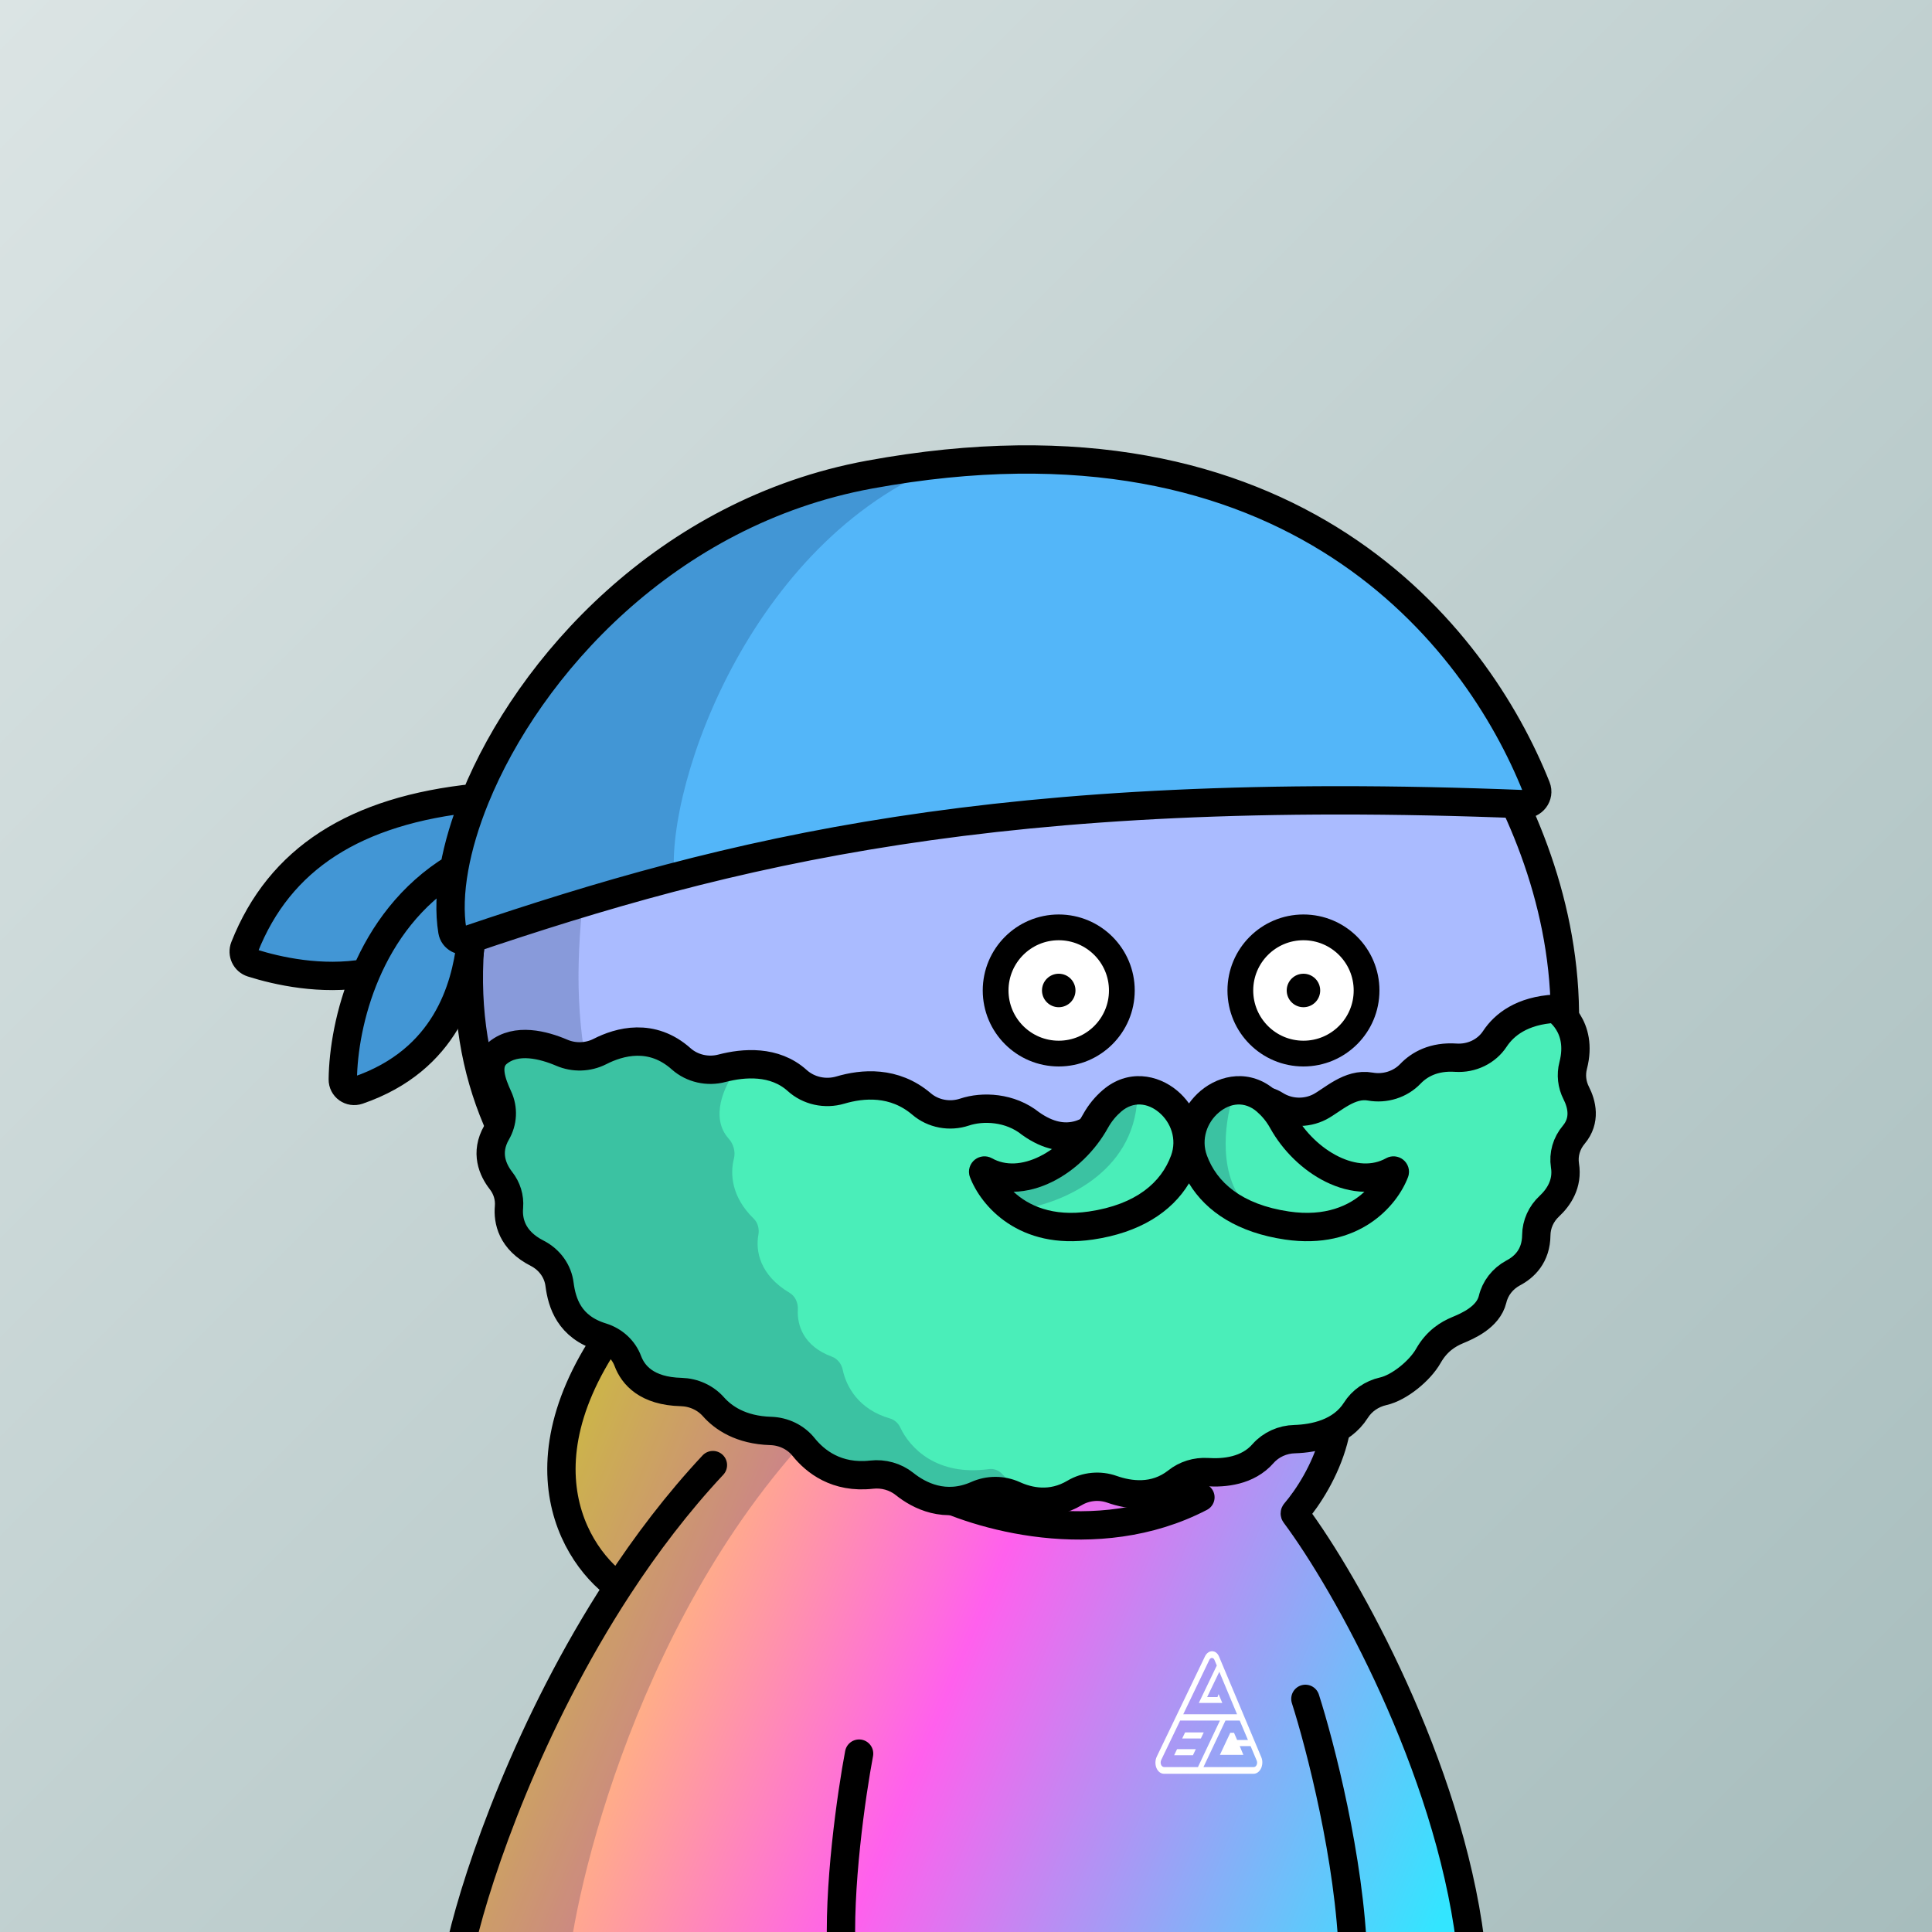 <svg
      xmlns="http://www.w3.org/2000/svg"
      preserveAspectRatio="xMidYMin meet"
      fill="none"
      viewBox="0 0 1500 1500"
    >
      <rect x="0" y="0" width="1500" height="1500" fill="#808080" stroke="none"/>
      <g>
      <path fill="url(#prefix__paint0_linear_53_28788)" d="M0 0h1500v1500H0z"/><defs><linearGradient id="prefix__paint0_linear_53_28788" x1="0" y1="0" x2="1500" y2="1500" gradientUnits="userSpaceOnUse">
<stop stop-color="#DBE4E4"/>
<stop offset="1" stop-color="#A7BDBD"/>
</linearGradient></defs>
      <g clip-path="url(#clip0_483_458)">
<path d="M388.5 1416.5L352.5 1511L1142 1512L1129 1431.5L1070.5 1276L1007 1176L1042 1113L1028 1043.5C1005.33 1055.83 926.6 1079 793 1073C659.4 1067 549.333 1018.83 511 995.5C492.833 1014.83 453.2 1067.2 440 1122C426.8 1176.8 459.5 1220.83 477.5 1236L388.5 1416.5Z" fill="url(#paint0_linear_483_458)"/>
<path d="M353.698 1511C350.413 1508.73 360.049 1471.27 412.869 1339.62C429.682 1297.72 453.924 1259.56 477.605 1226C485.368 1215 376 1149.5 506.5 995L661 1046.5L683.5 1051C662.368 1062.33 708.557 1043.79 690 1058.04C521.079 1187.75 456.033 1424.17 443.158 1511H353.698Z" fill="#001647" fill-opacity="0.2"/>
<path d="M358.5 1507.5C371.341 1452.7 410.793 1338.13 480.097 1232M553.5 1137.5C526.081 1166.82 501.646 1199 480.097 1232M480.097 1232C440.958 1203.88 392.15 1116.57 509.46 992.073C509.77 991.743 510.252 991.637 510.651 991.852C600.161 1040.15 826.624 1117.43 1022.78 1043.27C1023.2 1043.11 1023.69 1043.26 1023.95 1043.63C1058.52 1092.29 1025.8 1150.61 1005.51 1174.4C1005.21 1174.76 1005.18 1175.25 1005.46 1175.62C1045.94 1229.92 1124.17 1371.22 1141.5 1507.5M721 1157C757.667 1176.33 851.2 1204.5 932 1162.5M1013.5 1319C1024.83 1354.33 1048.1 1443.9 1050.5 1519.5M667 1361.5C661.166 1392.33 650.3 1467.1 653.5 1519.5" stroke="black" stroke-width="22" stroke-linecap="round"/>
<path d="M913.864 1358.04L911.602 1362.76H926.191L928.413 1358.04H913.864ZM920.116 1345.06L917.856 1349.75H932.351L934.56 1345.06H920.121H920.116ZM920.116 1345.06L917.856 1349.75H932.351L934.56 1345.06H920.121H920.116ZM911.608 1362.75H926.197L928.419 1358.04H913.865L911.603 1362.75H911.608ZM979.288 1364.34L946.433 1286.09C945.911 1284.83 945.135 1283.8 944.186 1283.09C943.274 1282.4 942.22 1282.03 941.155 1282H941.07C939.991 1282 938.908 1282.36 937.948 1283.05L937.947 1283.06C936.986 1283.74 936.164 1284.74 935.574 1285.94L935.561 1285.97L935.546 1286L898.122 1363.8L898.108 1363.83L898.093 1363.87C897.483 1365.18 897.129 1366.68 897.076 1368.2L897.076 1368.27C897.038 1369.8 897.311 1371.31 897.851 1372.65L897.87 1372.7L897.889 1372.74C898.452 1374.06 899.283 1375.17 900.289 1375.94C901.322 1376.74 902.515 1377.16 903.733 1377.16H973.274C974.408 1377.16 975.542 1376.78 976.552 1376.06L976.569 1376.05L976.585 1376.04C977.62 1375.28 978.489 1374.19 979.098 1372.88L979.167 1372.74C979.387 1372.29 979.551 1371.81 979.663 1371.31C979.915 1370.43 980.057 1369.52 980.075 1368.59C980.11 1367.1 979.836 1365.62 979.285 1364.33L979.288 1364.34ZM938.965 1288.64C939.178 1288.21 939.476 1287.84 939.824 1287.6C940.176 1287.35 940.569 1287.22 940.959 1287.22C941.347 1287.22 941.733 1287.36 942.069 1287.62C942.401 1287.86 942.677 1288.23 942.857 1288.67L944.719 1293.1L930.749 1322.17H948.999L946.113 1315.31L945.248 1317.6H937.221L946.672 1297.97L960.454 1330.96H918.668L938.965 1288.64ZM903.857 1371.96C903.358 1371.96 902.867 1371.78 902.446 1371.46C902.029 1371.13 901.685 1370.68 901.449 1370.13C901.216 1369.56 901.106 1368.92 901.121 1368.28C901.142 1367.64 901.291 1367.01 901.549 1366.46L916.26 1335.84H947.162L930.084 1371.96H903.857ZM975.633 1370.33C975.402 1370.83 975.072 1371.24 974.679 1371.53C974.282 1371.81 973.838 1371.96 973.393 1371.96H934.365L951.447 1335.84H962.511L968.893 1350.9H960.497L958.08 1345.32H955.183L947.126 1362.48H965.357L962.524 1355.67H970.96L975.709 1366.95C975.927 1367.45 976.031 1368.02 976.019 1368.6C976.007 1369.17 975.87 1369.82 975.629 1370.32L975.633 1370.33ZM920.111 1345.06L917.851 1349.75H932.346L934.555 1345.06H920.116H920.111ZM911.603 1362.75H926.192L928.414 1358.04H913.865L911.603 1362.75Z" fill="white"/>
</g>
<defs>
<linearGradient id="paint0_linear_483_458" x1="430.86" y1="1038.92" x2="1176.73" y2="1348.31" gradientUnits="userSpaceOnUse">
<stop stop-color="#FFEB37"/>
<stop offset="0.479" stop-color="#FF60ED"/>
<stop offset="1" stop-color="#33E5FF"/>
</linearGradient>
<clipPath id="clip0_483_458">
<rect width="1500" height="1500" fill="white"/>
</clipPath>
</defs>
      <g clip-path="url(#clip0_497_1194)">
<path d="M379.667 654.812C432.345 471.574 618.472 401.981 699.114 390.653C740.985 382.718 849.655 375.215 949.364 408.675C980 418.956 1049.88 457.388 1091.92 499.818C1144.47 552.856 1272.97 732.052 1185.05 927.725C1097.12 1123.4 758.414 1092.29 612.749 1051.82C464.472 1010.63 314.48 881.563 379.667 654.812Z" fill="#AABBFF"/>
<path d="M449.293 747.204C454.734 531.068 585.306 432.345 649.911 410C432.292 459.565 365.296 655.455 364 747.204C377.99 984.871 584.496 1053.43 681 1058C601.498 1044.46 443.853 963.339 449.293 747.204Z" fill="#001647" fill-opacity="0.2"/>
<path d="M379.667 654.812C432.345 471.574 618.472 401.981 699.114 390.653C740.985 382.718 849.655 375.215 949.364 408.675C980 418.956 1049.88 457.388 1091.92 499.818C1144.47 552.856 1272.97 732.052 1185.05 927.725C1097.12 1123.4 758.414 1092.29 612.749 1051.82C464.472 1010.63 314.48 881.563 379.667 654.812Z" stroke="black" stroke-width="22" stroke-linecap="round"/>
</g>
<defs>
    <clipPath id="prefix__clip0_299_662"><path fill="#fff" d="M0 0h1500v1500H0z"/></clipPath>
</defs>
      <g clip-path="url(#clip0_624_3413)">
<path d="M922.5 969C931.895 969 941.078 966.214 948.89 960.995C956.701 955.775 962.789 948.357 966.384 939.677C969.979 930.998 970.92 921.447 969.087 912.233C967.254 903.019 962.731 894.555 956.088 887.912C949.445 881.269 940.981 876.746 931.767 874.913C922.553 873.08 913.002 874.021 904.323 877.616C895.643 881.211 888.225 887.299 883.005 895.11C877.786 902.922 875 912.105 875 921.5C875 927.738 876.229 933.914 878.616 939.677C881.003 945.44 884.502 950.677 888.912 955.088C893.323 959.498 898.56 962.997 904.323 965.384C910.085 967.771 916.262 969 922.5 969Z" fill="white" stroke="black" stroke-width="22" stroke-miterlimit="10" stroke-linecap="round"/>
<path d="M822 818C849.062 818 871 796.062 871 769C871 741.938 849.062 720 822 720C794.938 720 773 741.938 773 769C773 796.062 794.938 818 822 818Z" fill="white" stroke="black" stroke-width="20" stroke-miterlimit="10"/>
<path d="M1012 818C1039.06 818 1061 796.062 1061 769C1061 741.938 1039.06 720 1012 720C984.938 720 963 741.938 963 769C963 796.062 984.938 818 1012 818Z" fill="white" stroke="black" stroke-width="20" stroke-miterlimit="10"/>
<path d="M822 782C829.18 782 835 776.18 835 769C835 761.82 829.18 756 822 756C814.82 756 809 761.82 809 769C809 776.18 814.82 782 822 782Z" fill="black"/>
<path d="M1012 782C1019.18 782 1025 776.18 1025 769C1025 761.82 1019.18 756 1012 756C1004.82 756 999 761.82 999 769C999 776.18 1004.82 782 1012 782Z" fill="black"/>
</g>
<defs>
<clipPath id="clip0_624_3413">
<rect width="1500" height="1500" fill="white"/>
</clipPath>
</defs>
      <g clip-path="url(#clip0_2507_63)">
<path d="M465.702 816.438C480.86 808.672 506.017 801.608 528.977 822.177C533.144 825.842 538.246 828.431 543.789 829.693C549.333 830.955 555.13 830.848 560.62 829.382C577.275 825.065 601.312 823.004 618.961 838.922C623.315 842.866 628.715 845.635 634.597 846.939C640.479 848.243 646.627 848.034 652.399 846.335C669.555 841.272 694.168 839.009 715.452 857.097C719.883 860.896 725.325 863.492 731.201 864.607C737.076 865.723 743.165 865.316 748.82 863.431C762.912 858.716 784.234 859.512 800.222 872.39C828.365 892.375 848.043 877.733 857.942 868.788C871.772 856.323 893.921 850.386 923.719 862.743C928.011 864.484 911.991 863.591 916.667 863.537C921.342 863.482 925.955 862.503 930.206 860.662C944.415 854.622 967.654 843.804 990.096 857.826C995.145 861.047 1001.04 862.895 1007.13 863.168C1013.23 863.441 1019.29 862.128 1024.64 859.372C1034.51 854.21 1047.89 840.755 1063.77 843.596C1069.43 844.621 1075.27 844.252 1080.74 842.526C1086.21 840.8 1091.12 837.775 1094.99 833.743C1101.9 826.507 1113.11 820.008 1130.46 821.203C1136.43 821.572 1142.39 820.401 1147.71 817.815C1153.02 815.228 1157.49 811.325 1160.63 806.526C1167.76 795.749 1181.5 784.561 1207.55 783.129C1207.55 783.129 1229.44 796.284 1221.41 827.286C1219.56 834.45 1220.39 841.993 1223.78 848.634C1228.07 857.086 1231.34 869.688 1221.88 880.984C1219.07 884.303 1217.01 888.13 1215.83 892.227C1214.65 896.325 1214.38 900.606 1215.03 904.804C1217.37 919.141 1210.09 929.732 1202.94 936.436C1196.53 942.382 1192.88 950.476 1192.78 958.945C1192.64 975.174 1183.45 983.831 1174.71 988.382C1170.7 990.558 1167.21 993.503 1164.47 997.026C1161.74 1000.55 1159.82 1004.57 1158.83 1008.83C1155.33 1022.95 1138.92 1029.71 1131.6 1032.78C1124.28 1035.86 1115.56 1041.1 1108.97 1052.71C1102.39 1064.32 1086.36 1077.38 1073.94 1080.18C1069.52 1081.18 1065.37 1083 1061.71 1085.54C1058.06 1088.08 1054.98 1091.29 1052.67 1094.97C1041.4 1112.69 1020.26 1116.86 1005.2 1117.34C1000.51 1117.44 995.906 1118.49 991.682 1120.41C987.459 1122.33 983.717 1125.07 980.707 1128.46C968.761 1142.24 950.228 1143.81 937.46 1142.95C928.834 1142.41 920.321 1145.07 913.731 1150.35C896.484 1163.89 876.794 1161.03 863.383 1156.3C858.647 1154.62 853.56 1153.99 848.522 1154.47C843.483 1154.96 838.63 1156.53 834.342 1159.08C816.183 1169.89 798.695 1165.99 787.072 1160.66C782.601 1158.66 777.713 1157.62 772.762 1157.63C767.811 1157.64 762.922 1158.69 758.454 1160.7C733.781 1171.63 713.634 1161.25 702.194 1152.09C698.704 1149.31 694.644 1147.24 690.267 1146.01C685.889 1144.77 681.287 1144.4 676.747 1144.91C649.432 1147.99 632.822 1134.53 623.915 1123.46C620.92 1119.72 617.074 1116.66 612.659 1114.5C608.244 1112.34 603.372 1111.14 598.399 1110.99C574.944 1110.28 561.378 1100.62 553.949 1092.25C550.876 1088.77 547.047 1085.94 542.72 1083.96C538.392 1081.97 533.664 1080.89 528.851 1080.76C502.079 1080.08 491.575 1067.57 487.501 1056.82C485.888 1052.44 483.228 1048.47 479.726 1045.22C476.225 1041.96 471.976 1039.51 467.306 1038.05C441.864 1030.28 434.319 1011.5 432.435 997.274C431.827 992.251 429.952 987.44 426.968 983.242C423.983 979.043 419.975 975.58 415.279 973.14C395.013 962.907 392.242 947.513 393.181 937.021C393.779 929.716 391.562 922.456 386.936 916.574C380.535 908.31 374.525 894.994 383.545 879.356C385.957 875.189 387.331 870.559 387.562 865.82C387.793 861.081 386.874 856.356 384.876 852.004C379.713 840.791 376.01 825.969 386.55 817.421C400.856 805.769 421.875 811.236 436.165 817.331C440.825 819.338 445.915 820.302 451.039 820.147C456.163 819.992 461.181 818.723 465.702 816.438Z" fill="#4AEEB9"/>
<path d="M565.801 884.099C551.032 867.741 562.342 843.135 571.001 831.629C565.495 829.957 553.585 826.623 549.992 826.658C545.5 826.701 531.994 823.539 523.458 817.978C514.921 812.417 517.451 816.155 510.447 814.341C503.442 812.527 485.97 812.224 483.973 812.243C481.977 812.263 447.097 818.709 445.6 818.724C444.102 818.738 408.068 808.268 406.567 807.813C405.365 807.448 390.515 817.214 383.24 822.142L383.504 850.822C383.511 851.575 382.995 867.755 382.736 875.751L384.18 924.168L409.529 966.714L433.298 1000.34L465.131 1042.35L492.815 1067.48L524.882 1080.81L589.512 1106.99L630.675 1132.46L669.218 1144.32L719.274 1159.82L761.198 1159.42L799.627 1159.05C791.688 1157.41 783.387 1150.18 778.03 1144.35C775.429 1141.53 771.581 1140.07 767.776 1140.6C727.302 1146.18 706.418 1124.24 698.952 1108.27C697.386 1104.91 694.491 1102.29 690.934 1101.27C666.516 1094.28 656.946 1076.35 654.273 1063.41C653.338 1058.89 650.206 1054.91 645.869 1053.31C623.767 1045.16 618.763 1028.83 619.441 1016.71C619.725 1011.63 617.484 1006.4 613.109 1003.8C589.803 989.959 586.544 971.178 588.801 958.778C589.622 954.265 588.49 949.38 585.204 946.181C567.933 929.37 566.759 911.509 569.796 899.613C571.162 894.262 569.5 888.197 565.801 884.099Z" fill="#001647" fill-opacity="0.2"/>
<path d="M528.978 822.176C506.017 801.608 480.861 808.672 465.702 816.438C461.182 818.722 456.163 819.992 451.04 820.147C445.916 820.302 440.825 819.338 436.165 817.331C421.875 811.236 400.856 805.768 386.55 817.421C376.01 825.969 381.713 840.79 386.877 852.003C388.874 856.355 389.793 861.08 389.562 865.82C389.331 870.559 387.958 875.188 385.545 879.356C376.525 894.993 382.535 908.31 388.936 916.573C393.562 922.456 395.779 929.715 395.181 937.021C394.242 947.513 397.013 962.906 417.279 973.139C421.976 975.579 425.983 979.043 428.968 983.241C431.952 987.439 433.827 992.251 434.435 997.274C436.32 1011.5 441.864 1030.28 467.306 1038.05C471.976 1039.51 476.225 1041.96 479.726 1045.22C483.228 1048.47 485.888 1052.44 487.501 1056.82C491.575 1067.57 502.08 1080.08 528.851 1080.76C533.664 1080.89 538.392 1081.97 542.72 1083.96C547.048 1085.94 550.876 1088.77 553.949 1092.25C561.378 1100.62 574.944 1110.28 598.399 1110.99C603.372 1111.14 608.245 1112.34 612.659 1114.5C617.074 1116.66 620.92 1119.72 623.915 1123.46C632.823 1134.53 649.432 1147.99 676.747 1144.91C681.287 1144.4 685.889 1144.77 690.267 1146.01C694.645 1147.24 698.704 1149.31 702.194 1152.09C713.634 1161.25 733.781 1171.63 758.454 1160.7C762.923 1158.69 767.811 1157.64 772.762 1157.63C777.713 1157.62 782.602 1158.66 787.072 1160.65C798.696 1165.99 816.183 1169.89 834.342 1159.08C838.63 1156.53 843.483 1154.96 848.522 1154.47C853.561 1153.99 858.647 1154.62 863.383 1156.3C876.794 1161.02 896.484 1163.89 913.731 1150.35C920.322 1145.07 928.835 1142.41 937.46 1142.95C950.228 1143.81 968.761 1142.24 980.707 1128.46C983.717 1125.07 987.459 1122.33 991.683 1120.41C995.906 1118.49 1000.51 1117.44 1005.2 1117.34C1020.26 1116.86 1041.4 1112.69 1052.67 1094.97C1054.98 1091.29 1058.06 1088.08 1061.71 1085.54C1065.37 1083 1069.52 1081.18 1073.94 1080.18C1086.36 1077.38 1102.39 1064.32 1108.97 1052.71C1115.56 1041.1 1124.28 1035.86 1131.6 1032.78L1131.8 1032.7C1139.22 1029.59 1155.36 1022.82 1158.83 1008.83C1159.82 1004.57 1161.74 1000.55 1164.48 997.025C1167.21 993.502 1170.7 990.558 1174.71 988.381C1183.45 983.83 1192.64 975.174 1192.78 958.945C1192.88 950.475 1196.53 942.382 1202.94 936.436C1210.09 929.732 1217.37 919.141 1215.03 904.804C1214.38 900.605 1214.65 896.324 1215.83 892.227C1217.01 888.129 1219.07 884.302 1221.88 880.984C1231.34 869.687 1228.07 857.086 1223.78 848.633C1220.39 841.992 1219.56 834.449 1221.41 827.286C1229.44 796.284 1207.55 783.129 1207.55 783.129C1181.5 784.561 1167.76 795.749 1160.63 806.525C1157.49 811.325 1153.02 815.228 1147.71 817.814C1142.39 820.4 1136.43 821.572 1130.46 821.202C1113.11 820.007 1101.9 826.506 1094.99 833.743C1091.12 837.775 1086.21 840.8 1080.74 842.526C1075.28 844.251 1069.43 844.62 1063.77 843.596C1047.89 840.754 1034.51 854.21 1024.65 859.372C1019.29 862.127 1013.23 863.44 1007.13 863.168C1001.04 862.895 995.145 861.047 990.096 857.826C975.888 848.949 959.716 858.434 946.155 868.123C933.956 876.839 919.01 875.415 905.387 869.164C886.22 860.368 868.122 859.612 857.942 868.788C848.043 877.733 828.366 892.375 800.222 872.39C784.234 859.511 762.912 858.716 748.82 863.431C743.166 865.316 737.077 865.722 731.201 864.607C725.325 863.492 719.883 860.896 715.452 857.096C694.168 839.008 669.555 841.271 652.399 846.335C646.627 848.034 640.479 848.242 634.597 846.938C628.715 845.634 623.315 842.866 618.961 838.921C601.313 823.004 577.276 825.064 560.621 829.381C555.13 830.848 549.333 830.955 543.79 829.692C538.246 828.43 533.145 825.841 528.978 822.176Z" stroke="black" stroke-width="22" stroke-miterlimit="10"/>
<path d="M847.684 952.99C796.393 960.533 771.057 930.01 764.065 911.56C763.735 910.688 764.715 909.945 765.529 910.399C794.794 926.75 833.656 903.637 851.184 871.99C854.749 865.552 859.18 860.308 864.102 856.095C892.633 831.676 933.121 867.002 920.263 902.286C911.028 927.625 887.792 947.092 847.684 952.99Z" fill="#4AEEB9"/>
<path d="M999.033 952.99C1050.32 960.533 1075.66 930.01 1082.65 911.56C1082.98 910.688 1082 909.945 1081.19 910.399C1051.92 926.75 1013.06 903.637 995.533 871.99C991.967 865.552 987.536 860.308 982.614 856.095C954.083 831.676 913.595 867.002 926.454 902.286C935.688 927.625 958.924 947.092 999.033 952.99Z" fill="#4AEEB9"/>
<path d="M883 852.5C880.2 911.7 822.5 934.5 794 938.5L769.5 916.5L826.5 903.5L851 878.5L858 857.5L883 852.5Z" fill="#001647" fill-opacity="0.2"/>
<path d="M970 938.5C944.8 914.9 950.833 871.333 957 852.5L940 854.5L924.5 867V897L945 925.5L970 938.5Z" fill="#001647" fill-opacity="0.2"/>
<path fill-rule="evenodd" clip-rule="evenodd" d="M923.129 856.694C920.505 853.024 917.459 849.726 914.113 846.903C898.825 834.009 875.472 829.811 856.267 846.248C850.38 851.286 845.101 857.547 840.878 865.171C833.142 879.14 820.655 891.196 807.203 897.842C793.771 904.478 780.734 905.185 770.211 899.306C765.64 896.752 760.435 897.58 756.925 900.315C753.272 903.161 751.024 908.5 753.096 913.968C761.559 936.297 791.257 970.816 848.601 962.383C884.621 957.086 909.524 941.229 923.129 918.755C936.733 941.229 961.636 957.086 997.656 962.384C1055 970.817 1084.7 936.297 1093.16 913.968C1095.23 908.5 1092.99 903.161 1089.33 900.315C1085.82 897.58 1080.62 896.752 1076.05 899.307C1065.52 905.186 1052.49 904.479 1039.06 897.842C1025.6 891.196 1013.12 879.14 1005.38 865.171C1001.16 857.547 995.878 851.287 989.991 846.248C970.785 829.811 947.433 834.01 932.145 846.904C928.799 849.726 925.753 853.024 923.129 856.694ZM899.929 863.721C891.054 856.236 879.898 854.981 870.572 862.962C866.614 866.35 863.033 870.578 860.124 875.83C850.333 893.508 834.625 908.832 816.948 917.566C807.598 922.186 797.32 925.111 786.94 925.299C798.415 936.011 817.19 944.766 845.401 940.617C882.42 935.173 901.682 917.782 909.245 897.029C913.863 884.357 909.026 871.393 899.929 863.721ZM946.329 863.721C937.232 871.394 932.395 884.358 937.013 897.029C944.576 917.782 963.838 935.174 1000.86 940.618C1029.07 944.766 1047.84 936.011 1059.32 925.299C1048.94 925.111 1038.66 922.186 1029.31 917.566C1011.63 908.832 995.925 893.508 986.134 875.83C983.225 870.578 979.643 866.35 975.686 862.962C966.36 854.981 955.203 856.236 946.329 863.721Z" fill="black"/>
</g>
<defs>
<clipPath id="clip0_2507_63">
<rect width="1500" height="1500" fill="white"/>
</clipPath>
</defs>
      <g clip-path="url(#clip0_786_1591)">
<path d="M348 775L369 729L432 708.5L555.5 668.5L699.5 639.5L848 627H1014L1171.5 626L1194 614C1148 466 952.5 317.5 699.5 360.5C497.1 394.9 394.833 548.833 369 621.5C350.167 630 303.6 633.4 262 649C220.4 664.6 192.833 723.333 185 742L214 752L276 760L272 789.5L269.5 844.5L316.5 819.5L348 775Z" fill="#53B6F9"/>
<path d="M740.5 357.5C585.7 413.5 517 606.833 523.5 681L365.5 728L337.5 806.5L276.5 848L267.5 831.5L276.5 757L233 751.5L188.5 742.5L196 721L228.5 675.5L295.5 638.5L371 619.5C458.6 418.7 664.5 358.167 740.5 357.5Z" fill="#001647" fill-opacity="0.2"/>
<path d="M365.499 733C361.229 766.691 346.6 822.9 278.017 846.491C272.108 848.524 266.062 844.256 266.142 838.007C266.414 816.515 271.11 785.909 284.173 755.5M352.69 674C349.439 692.112 348.907 708.667 351.213 722.797C352.132 728.423 358.007 731.46 363.407 729.632C567.243 660.623 776.1 608.066 1183.08 624.375C1190.15 624.658 1195.45 617.788 1192.83 611.211C1146.56 495.051 1004.12 307.96 674.999 368.5C517.477 397.475 410.414 517.784 368.974 619.5M352.69 674C355.747 656.968 361.208 638.561 368.974 619.5M352.69 674C318.787 694.711 297.273 725.007 284.173 755.5M368.974 619.5C275.567 629.083 217.031 666.673 189.87 735.352C187.877 740.391 190.542 746.023 195.709 747.656C215.238 753.828 249.504 761.579 284.173 755.5" stroke="black" stroke-width="22" stroke-linecap="round"/>
</g>
<defs>
<clipPath id="clip0_786_1591">
<rect width="1500" height="1500" fill="white"/>
</clipPath>
</defs>
      
    </g>
    </svg>